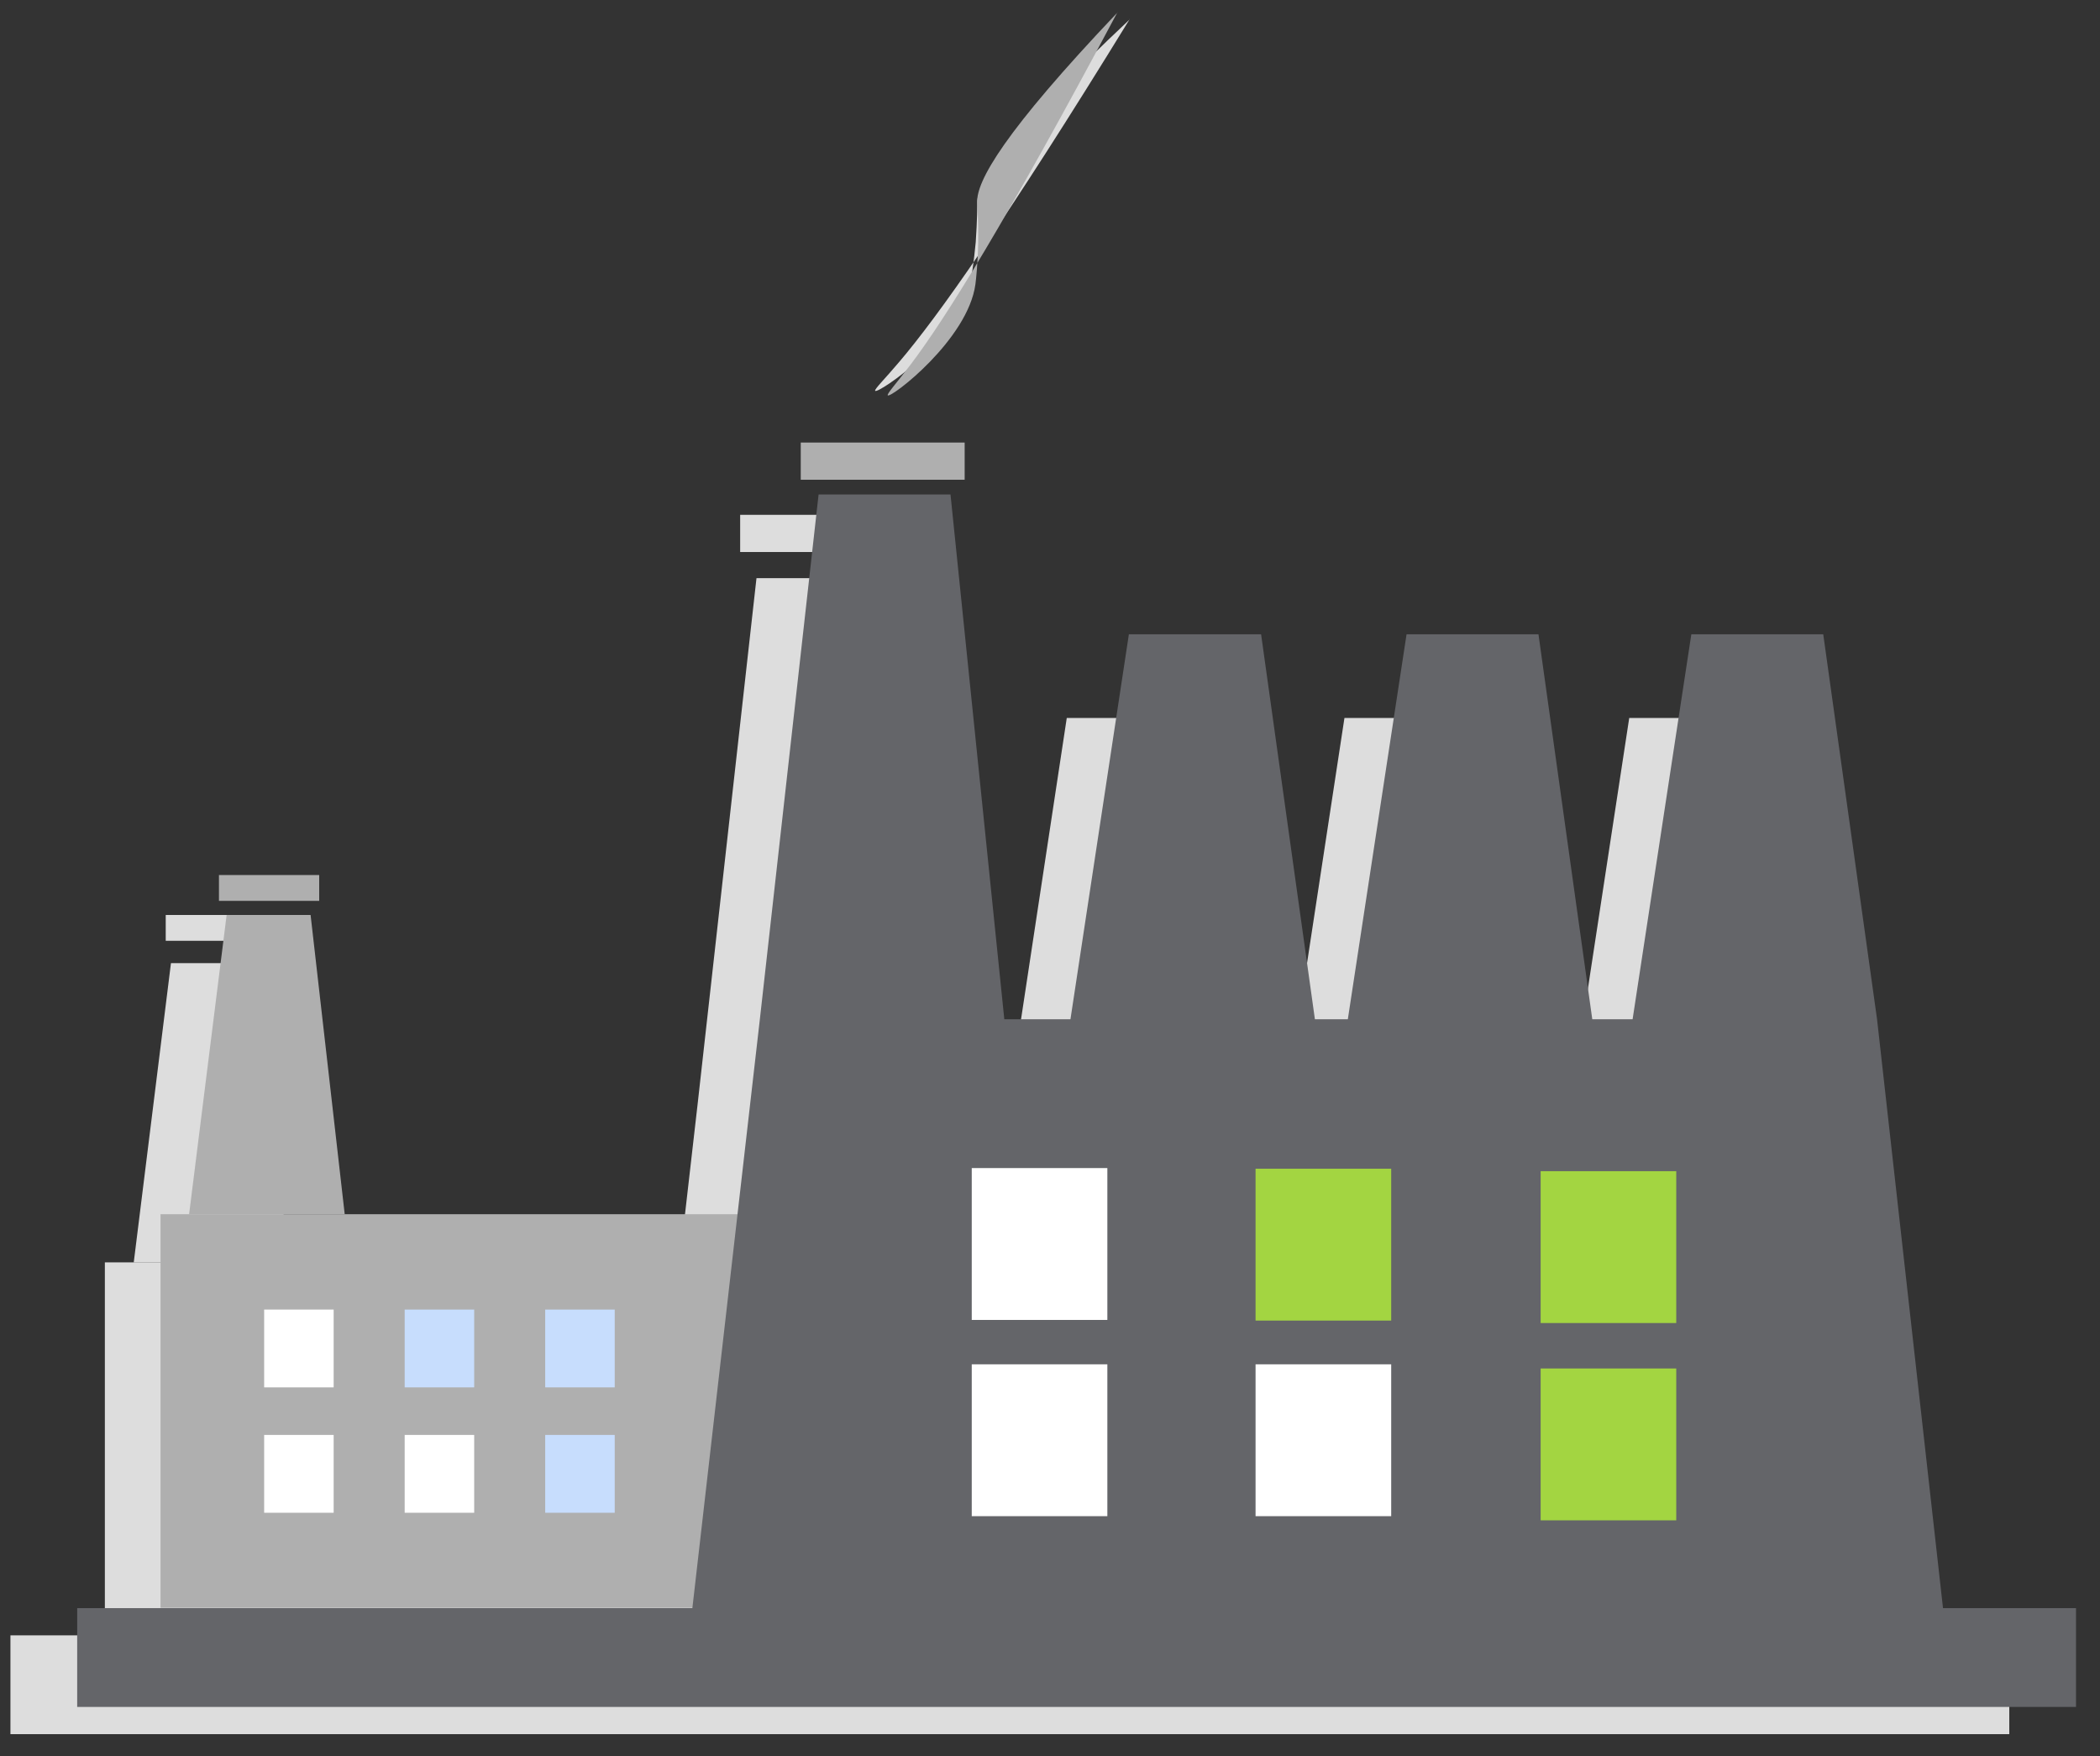 <svg width="61" height="51" viewBox="0 0 61 51" fill="none" xmlns="http://www.w3.org/2000/svg">
<rect x="0" y="0" width="61" height="51" fill="#333333" stroke="none"/>
<g clip-path="url(#clip0_1292_5880)">
<path d="M58.365 47.492H0.303V50.362H58.365V47.492Z" fill="#DDDDDD"/>
<path d="M26.262 14.951H21.5V16.031H26.262V14.951Z" fill="#DDDDDD"/>
<path d="M7.726 26.572H4.814V27.322H7.726V26.572Z" fill="#DDDDDD"/>
<path d="M24.332 36.66H3.046V48.09H24.332V36.66Z" fill="#DDDDDD"/>
<path d="M8.396 36.661H3.885L4.966 27.971H7.405L8.396 36.661Z" fill="#DDDDDD"/>
<path d="M54.649 49.251H18.294L20.268 32.031L21.974 16.791H25.806L27.369 32.031H29.29L30.987 20.851H34.828L36.391 32.031H37.347L39.053 20.851H42.885L44.448 32.031H45.618L47.325 20.851H51.157L52.72 32.031L54.649 49.251Z" fill="#DDDDDD"/>
<path d="M25.949 35.262H4.663V46.692H25.949V35.262Z" fill="#AFAFAF"/>
<path d="M9.692 38.031H7.673V40.291H9.692V38.031Z" fill="white"/>
<path d="M13.774 38.031H11.755V40.291H13.774V38.031Z" fill="#C7DDFD"/>
<path d="M9.692 41.672H7.673V43.932H9.692V41.672Z" fill="white"/>
<path d="M13.774 41.672H11.755V43.932H13.774V41.672Z" fill="white"/>
<path d="M17.856 38.031H15.837V40.291H17.856V38.031Z" fill="#C7DDFD"/>
<path d="M17.856 41.672H15.837V43.932H17.856V41.672Z" fill="#C7DDFD"/>
<path d="M56.453 46.821H20.098L22.072 29.601L23.778 14.361H27.61L29.173 29.601H31.094L32.791 18.421H36.632L38.195 29.601H39.151L40.857 18.421H44.689L46.252 29.601H47.423L49.129 18.421H52.961L54.524 29.601L56.453 46.821Z" fill="#646569"/>
<path d="M32.166 39.621H28.227V44.031H32.166V39.621Z" fill="white"/>
<path d="M32.166 33.922H28.227V38.332H32.166V33.922Z" fill="white"/>
<path d="M40.411 33.941H36.471V38.351H40.411V33.941Z" fill="#A3D541"/>
<path d="M40.411 39.621H36.471V44.031H40.411V39.621Z" fill="white"/>
<path d="M48.691 34.012H44.752V38.422H48.691V34.012Z" fill="#A3D541"/>
<path d="M48.691 39.742H44.752V44.152H48.691V39.742Z" fill="#A3D541"/>
<path d="M60.304 46.701H2.242V49.571H60.304V46.701Z" fill="#646569"/>
<path d="M10.013 35.262H5.493L6.583 26.572H9.022L10.013 35.262Z" fill="#AFAFAF"/>
<path d="M9.272 25.412H6.36V26.162H9.272V25.412Z" fill="#AFAFAF"/>
<path d="M28.021 12.852H23.26V13.932H28.021V12.852Z" fill="#AFAFAF"/>
<path d="M32.818 0.561C29.308 3.861 28.387 5.271 28.387 5.891C28.387 5.951 28.387 6.401 28.343 7.031C28.289 7.621 28.209 8.101 28.182 8.241C27.869 9.841 25.511 11.441 25.422 11.351C25.386 11.311 25.708 11.001 26.128 10.501C27.226 9.211 29.174 6.481 32.818 0.551V0.561Z" fill="#DDDDDD"/>
<path d="M32.461 0.362C29.174 3.822 28.343 5.272 28.387 5.892C28.387 5.952 28.423 6.402 28.414 7.032C28.405 7.632 28.352 8.112 28.334 8.252C28.119 9.862 25.877 11.572 25.788 11.482C25.752 11.442 26.047 11.122 26.44 10.602C27.459 9.262 29.218 6.442 32.461 0.352V0.362Z" fill="#AFAFAF"/>
</g>
<defs>
<clipPath id="clip0_1292_5880">
<rect width="60" height="50" fill="white" transform="translate(0.303 0.361)"/>
</clipPath>
</defs>
</svg>
